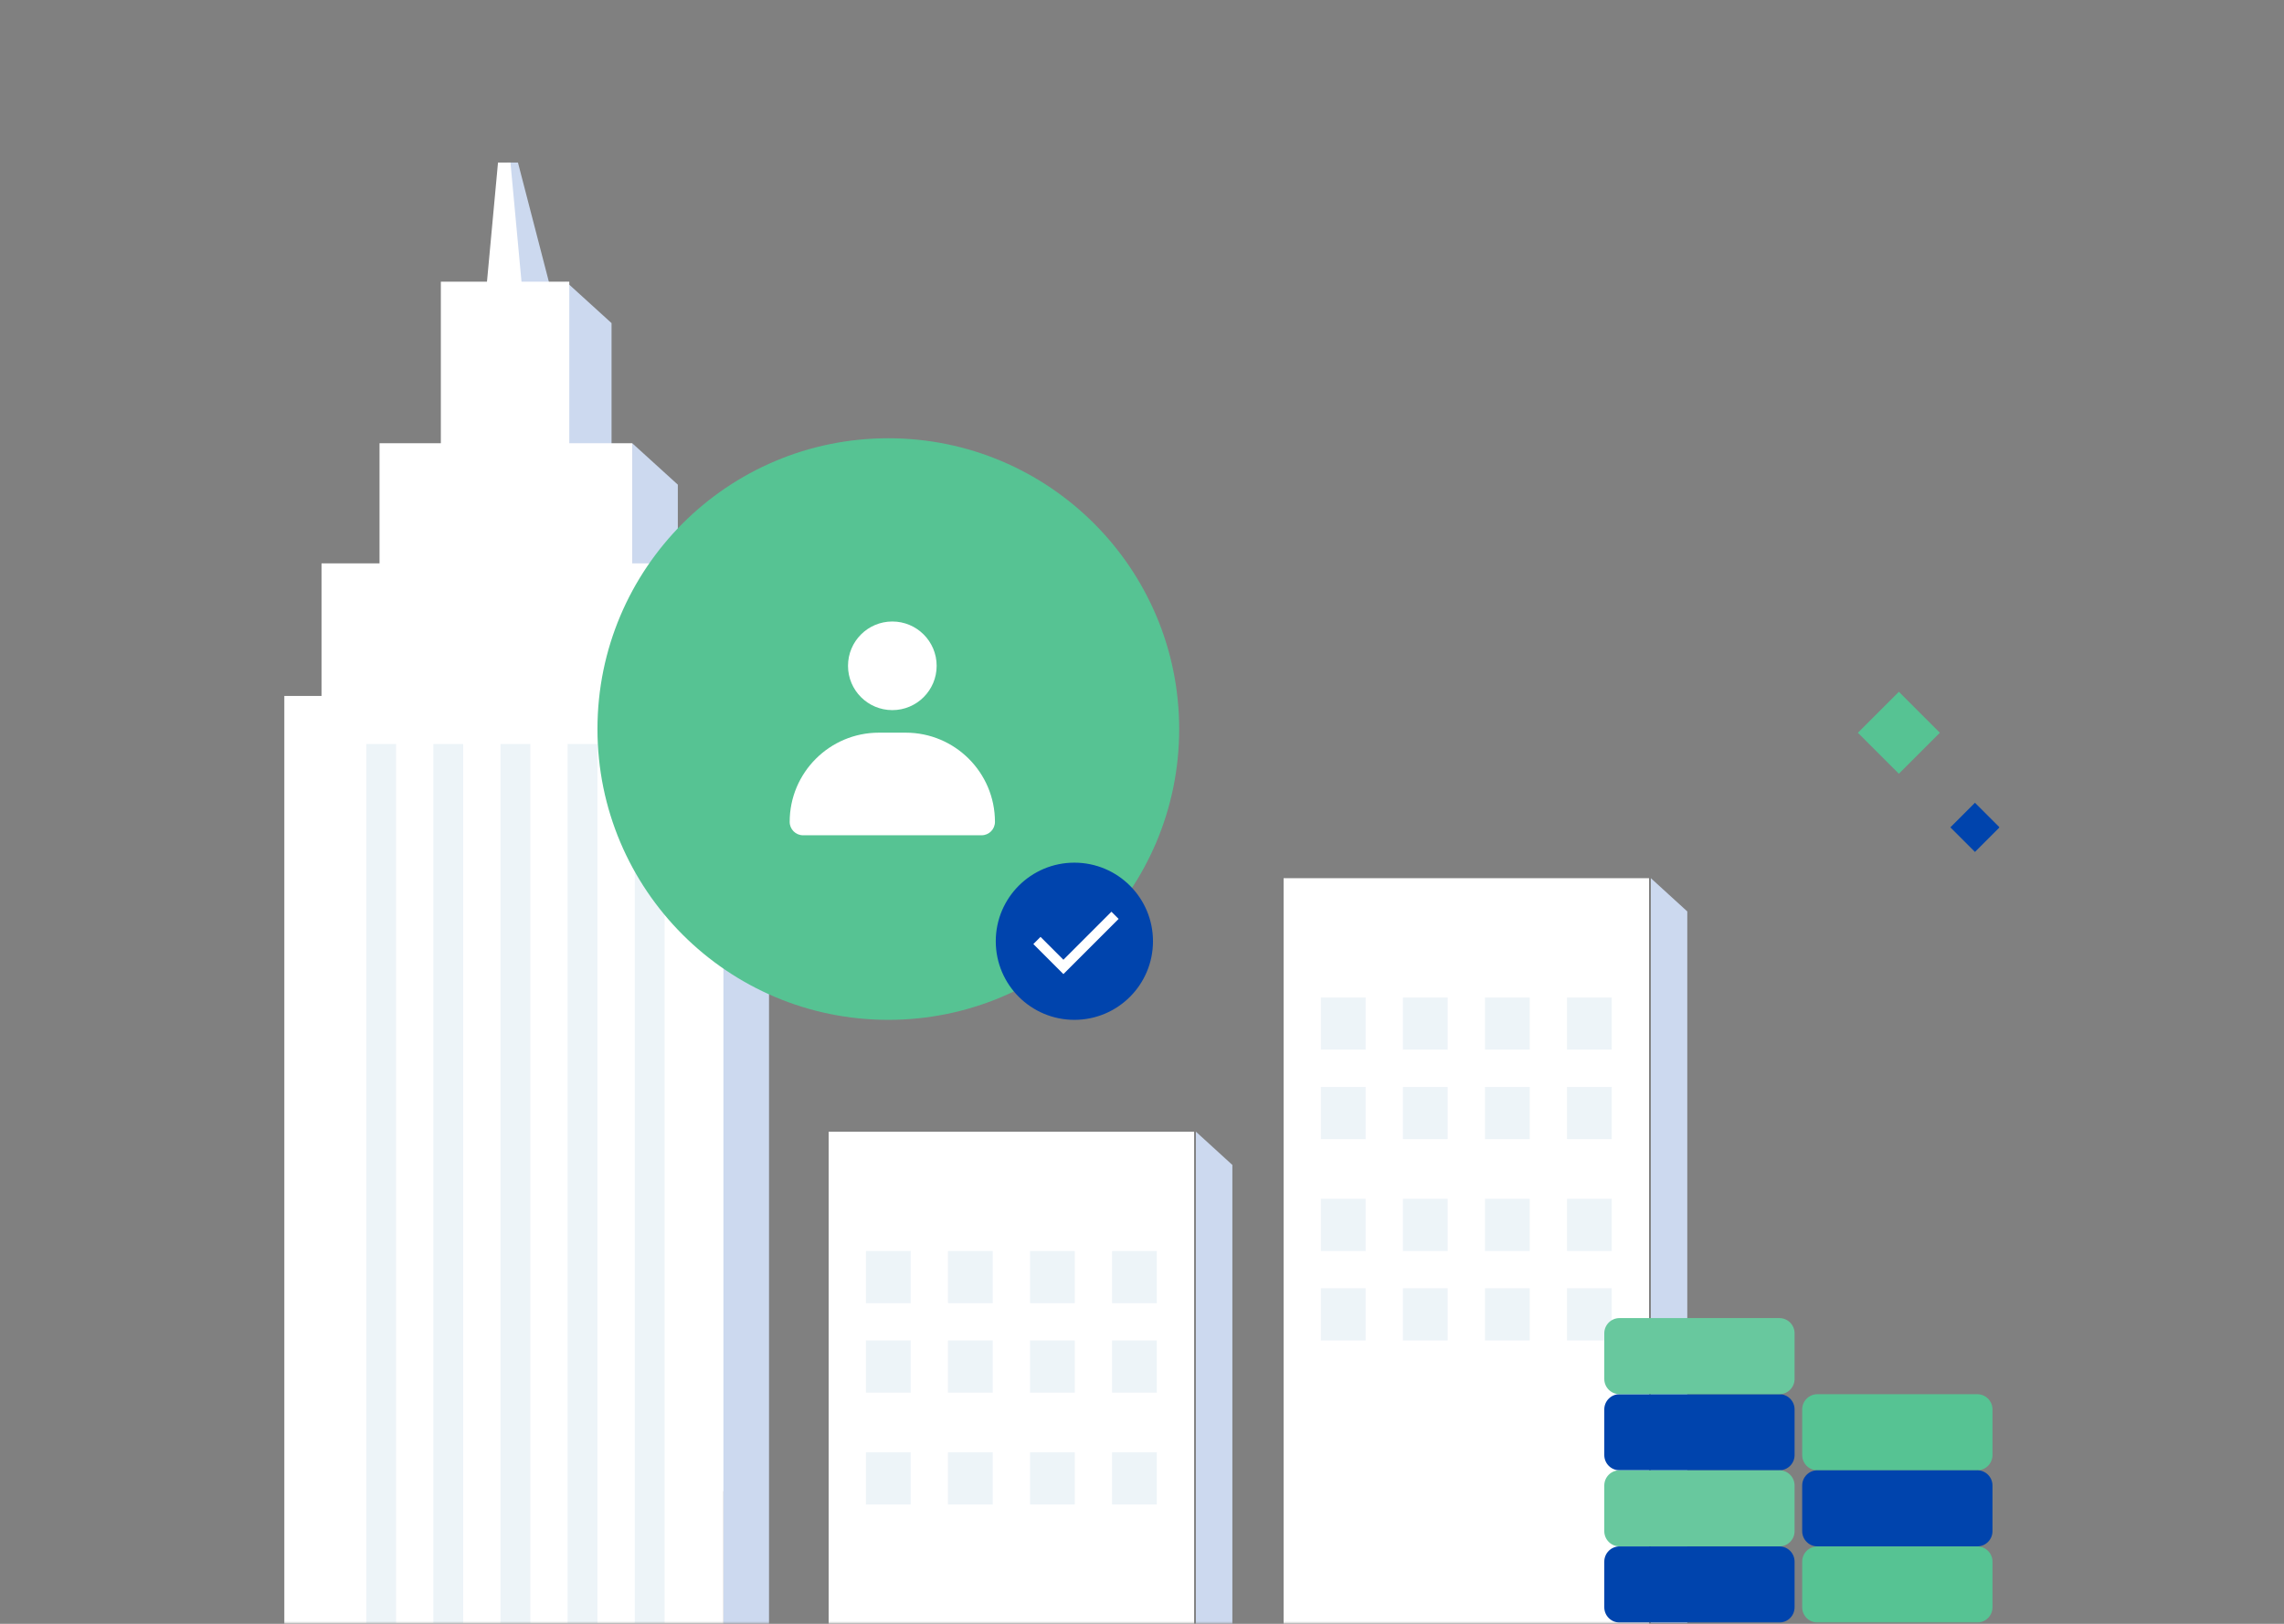 <svg width="450" height="320" viewBox="0 0 450 320" fill="none" xmlns="http://www.w3.org/2000/svg">
<rect x="0" y="0" width="450" height="320" fill="#808080" stroke="none"/>
<g clip-path="url(#clip0_1240:236925)">
<mask id="mask0_1240:236925" style="mask-type:alpha" maskUnits="userSpaceOnUse" x="-61" y="-48" width="552" height="368">
<rect x="-60.081" y="-47.347" width="551.02" height="367.347" fill="#C4C4C4"/>
</mask>
<g mask="url(#mask0_1240:236925)">
<path d="M325.254 173.061L332.435 179.615V319.874H325.254V173.061Z" fill="#CCD9EF"/>
<rect x="252.898" y="173.061" width="72" height="146.939" fill="white"/>
<g opacity="0.6">
<rect x="260.245" y="196.572" width="8.816" height="10.286" fill="#E1ECF4"/>
<rect x="276.408" y="196.572" width="8.816" height="10.286" fill="#E1ECF4"/>
<rect x="292.572" y="196.572" width="8.816" height="10.286" fill="#E1ECF4"/>
<rect x="308.735" y="196.572" width="8.816" height="10.286" fill="#E1ECF4"/>
<rect x="260.245" y="236.245" width="8.816" height="10.286" fill="#E1ECF4"/>
<rect x="276.408" y="236.245" width="8.816" height="10.286" fill="#E1ECF4"/>
<rect x="292.572" y="236.245" width="8.816" height="10.286" fill="#E1ECF4"/>
<rect x="308.735" y="236.245" width="8.816" height="10.286" fill="#E1ECF4"/>
<rect x="260.245" y="214.204" width="8.816" height="10.286" fill="#E1ECF4"/>
<rect x="276.408" y="214.204" width="8.816" height="10.286" fill="#E1ECF4"/>
<rect x="292.572" y="214.204" width="8.816" height="10.286" fill="#E1ECF4"/>
<rect x="308.735" y="214.204" width="8.816" height="10.286" fill="#E1ECF4"/>
<rect x="260.245" y="253.878" width="8.816" height="10.286" fill="#E1ECF4"/>
<rect x="276.408" y="253.878" width="8.816" height="10.286" fill="#E1ECF4"/>
<rect x="292.572" y="253.878" width="8.816" height="10.286" fill="#E1ECF4"/>
<rect x="308.735" y="253.878" width="8.816" height="10.286" fill="#E1ECF4"/>
</g>
<path d="M235.622 223.021L242.803 229.575V369.833H235.622V223.021Z" fill="#CCD9EF"/>
<rect x="163.266" y="223.021" width="72" height="146.939" fill="white"/>
<g opacity="0.6">
<rect x="170.613" y="246.531" width="8.816" height="10.286" fill="#E1ECF4"/>
<rect x="186.776" y="246.531" width="8.816" height="10.286" fill="#E1ECF4"/>
<rect x="202.939" y="246.531" width="8.816" height="10.286" fill="#E1ECF4"/>
<rect x="219.103" y="246.531" width="8.816" height="10.286" fill="#E1ECF4"/>
<rect x="170.613" y="286.204" width="8.816" height="10.286" fill="#E1ECF4"/>
<rect x="186.776" y="286.204" width="8.816" height="10.286" fill="#E1ECF4"/>
<rect x="202.939" y="286.204" width="8.816" height="10.286" fill="#E1ECF4"/>
<rect x="219.103" y="286.204" width="8.816" height="10.286" fill="#E1ECF4"/>
<rect x="170.613" y="264.163" width="8.816" height="10.286" fill="#E1ECF4"/>
<rect x="186.776" y="264.163" width="8.816" height="10.286" fill="#E1ECF4"/>
<rect x="202.939" y="264.163" width="8.816" height="10.286" fill="#E1ECF4"/>
<rect x="219.103" y="264.163" width="8.816" height="10.286" fill="#E1ECF4"/>
</g>
<path d="M142.533 137.145L151.513 145.308V320.001H142.533V137.145Z" fill="#CCD9EF"/>
<path d="M136.001 111.021L144.981 119.184V293.877H136.001V111.021Z" fill="#CCD9EF"/>
<path d="M124.567 87.349L133.547 95.512V270.205H124.567V87.349Z" fill="#CCD9EF"/>
<path d="M111.51 55.512L120.489 63.675V238.368H111.51V55.512Z" fill="#CCD9EF"/>
<path d="M99.942 32H102.041L108.898 58.449H97.143L99.942 32Z" fill="#CCD9EF"/>
<rect x="56" y="137.144" width="86.53" height="182.856" fill="white"/>
<g opacity="0.6">
<rect x="72.163" y="146.612" width="5.878" height="174.857" fill="#E1ECF4"/>
<rect x="98.612" y="146.612" width="5.878" height="174.857" fill="#E1ECF4"/>
<rect x="85.388" y="146.612" width="5.878" height="174.857" fill="#E1ECF4"/>
<rect x="111.836" y="146.612" width="5.878" height="174.857" fill="#E1ECF4"/>
<rect x="125.061" y="146.612" width="5.878" height="174.857" fill="#E1ECF4"/>
</g>
<rect x="63.348" y="111.021" width="72.653" height="26.939" fill="white"/>
<rect x="74.775" y="87.348" width="49.796" height="34.285" fill="white"/>
<rect x="86.857" y="55.511" width="25.306" height="47.347" fill="white"/>
<path d="M98.122 32H100.571L103.02 58.449H95.673L98.122 32Z" fill="white"/>
<rect width="6.855" height="6.855" transform="matrix(-0.707 -0.707 -0.707 0.707 393.959 163.044)" fill="#0044AD"/>
<rect width="11.424" height="11.424" transform="matrix(-0.707 -0.707 -0.707 0.707 382.198 144.405)" fill="#56C393"/>
<path d="M392.564 277.753C392.564 276.096 391.221 274.753 389.564 274.753H358.073C356.416 274.753 355.073 276.096 355.073 277.753V286.75C355.073 288.407 356.416 289.75 358.073 289.75H389.564C391.221 289.75 392.564 288.407 392.564 286.75V277.753Z" fill="#56C393"/>
<path d="M392.564 307.747C392.564 306.09 391.221 304.747 389.564 304.747H358.073C356.416 304.747 355.073 306.09 355.073 307.747V316.743C355.073 318.4 356.416 319.743 358.073 319.743H389.564C391.221 319.743 392.564 318.4 392.564 316.743V307.747Z" fill="#56C393"/>
<path d="M392.564 292.747C392.564 291.09 391.221 289.747 389.564 289.747H358.073C356.416 289.747 355.073 291.09 355.073 292.747V301.744C355.073 303.401 356.416 304.744 358.073 304.744H389.564C391.221 304.744 392.564 303.401 392.564 301.744V292.747Z" fill="#0044AD"/>
<path d="M353.573 277.752C353.573 276.096 352.23 274.752 350.573 274.752H319.081C317.425 274.752 316.081 276.096 316.081 277.752V286.749C316.081 288.406 317.425 289.749 319.081 289.749H350.573C352.23 289.749 353.573 288.406 353.573 286.749V277.752Z" fill="#0044AD"/>
<path d="M353.573 262.755C353.573 261.098 352.23 259.755 350.573 259.755H319.081C317.425 259.755 316.081 261.098 316.081 262.755V271.752C316.081 273.409 317.425 274.752 319.081 274.752H350.573C352.23 274.752 353.573 273.409 353.573 271.752V262.755Z" fill="#68C89E"/>
<path d="M353.573 292.747C353.573 291.09 352.23 289.747 350.573 289.747H319.081C317.425 289.747 316.081 291.09 316.081 292.747V301.744C316.081 303.401 317.425 304.744 319.081 304.744H350.573C352.23 304.744 353.573 303.401 353.573 301.744V292.747Z" fill="#68C89E"/>
<path d="M353.573 307.747C353.573 306.09 352.23 304.747 350.573 304.747H319.081C317.425 304.747 316.081 306.09 316.081 307.747V316.744C316.081 318.401 317.425 319.744 319.081 319.744H350.573C352.23 319.744 353.573 318.401 353.573 316.744V307.747Z" fill="#0044AD"/>
<circle cx="175.02" cy="143.674" r="57.306" fill="#56C393"/>
<path fill-rule="evenodd" clip-rule="evenodd" d="M175.809 139.942C180.632 139.942 184.542 136.033 184.542 131.21C184.542 126.388 180.632 122.478 175.809 122.478C170.987 122.478 167.077 126.388 167.077 131.21C167.077 136.033 170.987 139.942 175.809 139.942ZM173.17 144.385C163.458 144.385 155.585 152.258 155.585 161.969C155.585 163.426 156.766 164.607 158.223 164.607H193.391C194.848 164.607 196.029 163.426 196.029 161.969C196.029 152.258 188.156 144.385 178.445 144.385H173.17Z" fill="white"/>
<circle cx="211.676" cy="185.492" r="15.488" fill="#0044AD"/>
<path d="M204.3 185.336L209.515 190.551L219.684 180.381" stroke="white" stroke-width="2"/>
</g>
</g>
<defs>
<clipPath id="clip0_1240:236925">
<rect width="337.959" height="288" fill="white" transform="translate(56 32)"/>
</clipPath>
</defs>
</svg>
